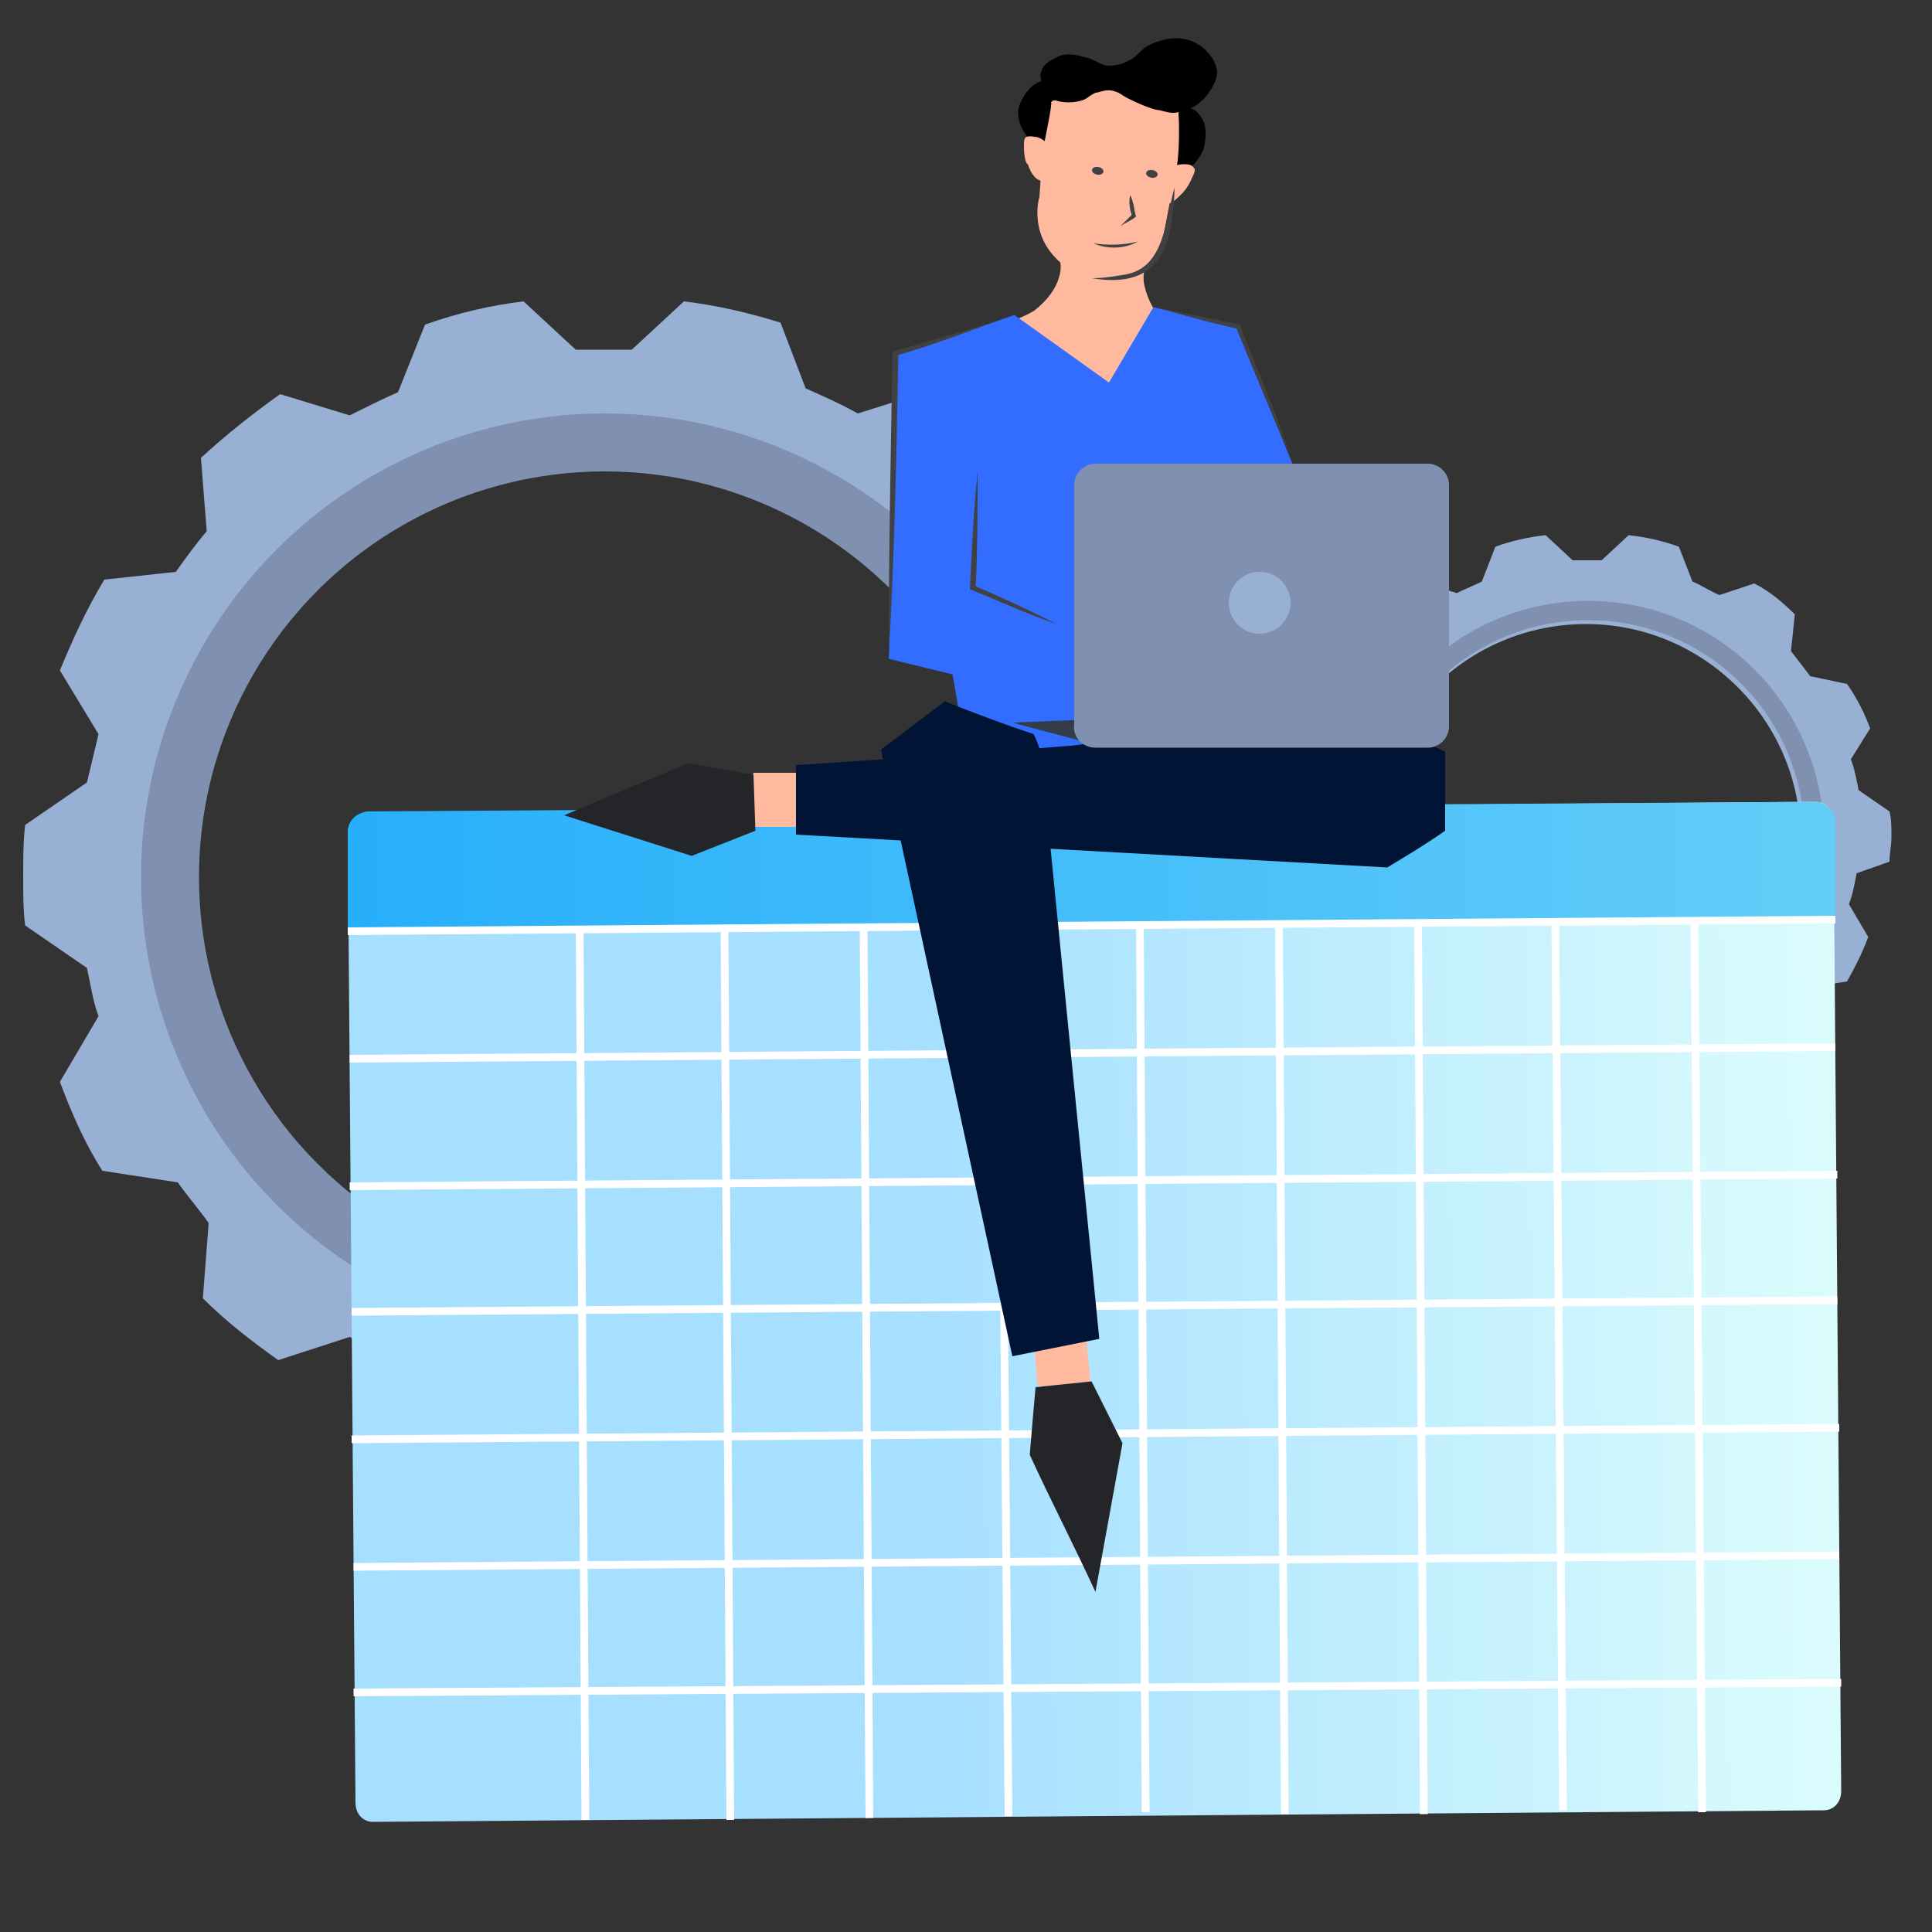 <?xml version="1.0" encoding="utf-8"?>
<!-- Generator: Adobe Illustrator 26.0.1, SVG Export Plug-In . SVG Version: 6.00 Build 0)  -->
<svg version="1.1" id="Layer_1" xmlns="http://www.w3.org/2000/svg" xmlns:xlink="http://www.w3.org/1999/xlink" x="0px" y="0px"
	 viewBox="0 0 100 100" style="enable-background:new 0 0 100 100;" xml:space="preserve">
<rect x="0" y="0" width="100" height="100" fill="#333333" stroke="none"/>
<style type="text/css">
	.st0{fill:#99B0D5;}
	.st1{fill:none;stroke:#7F90B1;stroke-miterlimit:10;}
	.st2{fill:none;stroke:#7F90B1;stroke-width:3;stroke-miterlimit:10;}
	.st3{fill:#FFB99E;}
	.st4{fill:#414042;}
	.st5{fill:url(#SVGID_1_);}
	.st6{fill:url(#SVGID_00000049921424495380284780000013675272818396700303_);}
	.st7{fill:none;stroke:#FFFFFF;stroke-width:0.4;stroke-miterlimit:10;}
	.st8{fill:#336DFF;}
	.st9{fill:#FFBA9F;}
	.st10{fill:#242528;}
	.st11{fill:#011435;}
	.st12{fill:#333D49;}
	.st13{fill:#7F90B1;}
</style>
<g>
	<path class="st0" d="M97.8,44.6c0-0.4,0.1-0.8,0.1-1.3c0-0.5,0-0.9-0.1-1.3l-1.6-1.1c-0.1-0.5-0.2-1.1-0.4-1.6l1-1.6
		c-0.3-0.8-0.7-1.6-1.2-2.3L93.7,35c-0.3-0.4-0.7-0.9-1-1.3l0.2-1.9c-0.6-0.6-1.3-1.2-2.1-1.6L89,30.8c-0.5-0.2-0.9-0.5-1.4-0.7
		l-0.7-1.8c-0.8-0.3-1.7-0.5-2.6-0.6l-1.4,1.3c-0.2,0-0.4,0-0.7,0c-0.3,0-0.6,0-0.8,0l-1.4-1.3c-0.9,0.1-1.8,0.3-2.6,0.6l-0.7,1.8
		c-0.4,0.2-0.9,0.4-1.3,0.6l-1.9-0.6c-0.8,0.5-1.5,1.1-2.1,1.7l0.2,2c-0.3,0.3-0.6,0.7-0.9,1.1l-2,0.3c-0.5,0.8-0.9,1.6-1.2,2.4
		l1,1.7c-0.1,0.4-0.2,0.9-0.3,1.3l-1.7,1.1c0,0.5-0.1,0.9-0.1,1.4c0,0.4,0,0.9,0.1,1.3l1.7,1.1c0.1,0.5,0.2,0.9,0.3,1.3l-1,1.8
		c0.3,0.8,0.7,1.6,1.2,2.4l2,0.3c0.3,0.4,0.6,0.7,0.9,1.1l-0.2,2c0.6,0.6,1.3,1.2,2.1,1.7l1.9-0.6c0.4,0.2,0.8,0.4,1.3,0.6l0.7,1.9
		c0.8,0.3,1.7,0.5,2.5,0.6l1.5-1.4c0.3,0,0.6,0,0.8,0c0.2,0,0.4,0,0.7,0l1.5,1.4c0.9-0.1,1.7-0.3,2.5-0.6l0.7-1.9
		c0.5-0.2,1-0.4,1.4-0.7l1.9,0.6c0.7-0.5,1.4-1,2-1.6l-0.2-2c0.4-0.4,0.7-0.8,1-1.3l1.9-0.3c0.4-0.7,0.8-1.5,1.1-2.3l-1-1.7
		c0.2-0.5,0.3-1.1,0.4-1.6L97.8,44.6z M82.1,54.4c-6.1,0-11.1-5-11.1-11.1S76,32.3,82.1,32.3s11.1,5,11.1,11.1S88.2,54.4,82.1,54.4z
		"/>
	<circle class="st1" cx="82.2" cy="43.3" r="11.7"/>
</g>
<g>
	<path class="st0" d="M61.3,47.8c0.1-0.8,0.1-1.6,0.1-2.4c0-0.9,0-1.7-0.1-2.6l-3-2.1c-0.2-1-0.4-2.1-0.7-3.1l1.8-3.2
		C58.7,33,58,31.5,57.1,30l-3.6-0.5c-0.6-0.8-1.2-1.6-1.9-2.4l0.3-3.6c-1.2-1.2-2.6-2.2-4-3.2l-3.5,1.1c-0.9-0.5-1.8-0.9-2.7-1.3
		l-1.3-3.4c-1.6-0.5-3.3-0.9-5-1.1l-2.7,2.5c-0.4,0-0.9,0-1.3,0c-0.5,0-1,0-1.6,0l-2.7-2.5c-1.7,0.2-3.4,0.6-5.1,1.2l-1.4,3.5
		c-0.9,0.4-1.7,0.8-2.5,1.2l-3.6-1.1c-1.4,1-2.8,2.1-4.1,3.3l0.3,3.8c-0.6,0.7-1.1,1.4-1.6,2.1L5.4,30c-0.9,1.5-1.6,3-2.3,4.7
		L5.1,38c-0.2,0.8-0.4,1.7-0.6,2.5l-3.2,2.2c-0.1,0.9-0.1,1.8-0.1,2.7c0,0.8,0,1.7,0.1,2.5l3.2,2.2c0.2,0.9,0.3,1.7,0.6,2.5l-2,3.4
		c0.6,1.6,1.3,3.2,2.2,4.6l3.9,0.6c0.5,0.7,1.1,1.4,1.6,2.1l-0.3,3.9c1.2,1.2,2.5,2.2,3.9,3.2l3.7-1.2c0.8,0.4,1.6,0.8,2.5,1.2
		l1.4,3.7c1.6,0.5,3.2,0.9,4.9,1.1l2.8-2.7c0.5,0,1,0.1,1.6,0.1c0.4,0,0.9,0,1.3,0l2.8,2.7c1.7-0.2,3.3-0.6,4.8-1.1l1.4-3.6
		c0.9-0.4,1.8-0.8,2.7-1.3l3.6,1.1c1.4-0.9,2.7-1.9,3.8-3.1l-0.3-3.8c0.7-0.8,1.3-1.6,1.9-2.4l3.7-0.5c0.8-1.4,1.5-2.9,2.1-4.4
		l-1.9-3.2c0.3-1,0.5-2,0.7-3.1L61.3,47.8z M31.3,66.6c-11.7,0-21.2-9.5-21.2-21.2s9.5-21.2,21.2-21.2s21.2,9.5,21.2,21.2
		S43,66.6,31.3,66.6z"/>
	<circle class="st2" cx="31.3" cy="45.4" r="22.5"/>
</g>
<path class="st3" d="M59.5,12.6c0.3,0.5-0.4,0.9-0.3,2c0.1,0.6,0.4,1.4,1,2c0.3,0.4,0.5,0.3,0.5,0.5c0.2,0.7-1.2,1.4-2.3,2.9
	c-1.2,1.5-1.2,2.8-1.6,2.7c-0.5,0-0.3-1.3-1.5-3.1c-0.6-0.9-1-1.5-1.8-2c-0.6-0.4-1.2-0.5-1.2-0.8c0-0.2,0.5-0.3,1.2-0.7
	c0,0,1-0.7,1.3-1.7c0.3-0.9-0.2-1.2,0.1-1.7C55.5,11.5,59,11.5,59.5,12.6z"/>
<path class="st3" d="M55.3,13.9c0.4,0.2,0.8,0.5,1.1,0.7c0.2,0.1,1.5,0.3,2.6-0.5c0.9-0.6,1.1-1.6,1.2-1.8l1-5.2
	c0.3-1.5-0.7-3-2.3-3.3l-1.5-0.3c-1.5-0.3-3,0.7-3.3,2.3c-0.1,1.5-0.2,3-0.3,4.4c-0.1,0.3-0.3,1.5,0.4,2.6
	C54.6,13.4,55,13.7,55.3,13.9z"/>
<path d="M60.9,9c0.2-0.1,0.5-0.2,0.8-0.4c0.1-0.1,0.4-0.4,0.6-0.9c0.1-0.4,0.1-0.7,0.1-0.7c0-0.2,0-0.6-0.2-0.9
	c-0.1-0.1-0.2-0.4-0.6-0.5c-0.1-0.1-0.3-0.1-0.3-0.1c0,0-0.1-0.1-0.2-0.1c-0.2,0.1-0.2,0.4-0.2,0.4c0,0,0,0,0.1,0c0,0,0,0.1,0,0.1
	c0.1,1.6-0.1,2.9-0.1,2.9C60.9,8.9,60.9,8.9,60.9,9z"/>
<path class="st3" d="M60.6,8.7c0.1-0.1,0.3-0.2,0.7-0.2c0.1,0,0.4,0,0.5,0.2c0.1,0.1,0,0.3-0.1,0.5c-0.2,0.5-0.5,0.8-0.5,0.8
	c-0.2,0.2-0.4,0.4-0.6,0.5c-0.2,0.1-0.4,0.1-0.5,0C59.7,10.3,59.9,9.1,60.6,8.7z"/>
<path d="M62.3,2.5c0.1,0.1,0.6,0.5,0.7,1.2c0,0.4-0.2,0.7-0.3,0.9c-0.1,0.1-0.2,0.4-0.6,0.7C62,5.4,61.6,5.7,61,5.8
	c-0.3,0.1-0.6,0-1-0.1c-0.2,0-0.8-0.2-1.6-0.6C58,4.9,58,4.8,57.6,4.7c-0.4-0.1-0.7,0.1-0.9,0.1C56.3,5,56.3,5.1,56,5.2
	c-0.7,0.2-1.6,0.1-1.9-0.4c-0.1-0.2-0.2-0.4-0.2-0.5c0-0.2-0.1-0.4,0-0.6C54,3.2,54.7,3,54.8,2.9c0.6-0.2,1.1,0,1.5,0.1
	c0.6,0.2,0.7,0.4,1.1,0.4c0.4,0,0.7-0.1,0.9-0.2c0.4-0.2,0.5-0.3,0.8-0.6c0.2-0.2,0.6-0.4,1-0.5C60.7,1.9,61.6,1.9,62.3,2.5z"/>
<path d="M54,7.7c-0.2-0.1-0.4-0.2-0.7-0.5c0,0,0,0,0,0c-0.7-0.7-0.6-1.5-0.6-1.5c0.1-0.5,0.4-0.9,0.5-1c0.2-0.3,0.7-0.6,1-0.5
	c0,0,0.2,0.1,0.1,0.6c0,0,0.1,0,0.2,0c0.2,0.1,0.2,0.3,0.1,0.4c0,0,0,0-0.1,0c0,0,0,0-0.1,0.1C54.5,5.3,54,7.6,54,7.7z"/>
<path class="st3" d="M54.2,7.5c0-0.1-0.2-0.3-0.5-0.4c-0.1,0-0.4-0.1-0.6,0c-0.1,0.1-0.1,0.2-0.1,0.5c0,0.5,0.1,0.9,0.2,0.9
	c0.1,0.3,0.2,0.5,0.4,0.7c0.1,0.1,0.3,0.2,0.5,0.2C54.4,9.3,54.6,8.1,54.2,7.5z"/>
<g>
	<path class="st4" d="M58.5,10.1c0.2,0.4,0.2,0.8,0.3,1.1c-0.2,0.2-0.5,0.3-0.8,0.5c0.2-0.2,0.4-0.4,0.6-0.6l0,0.1
		C58.5,10.9,58.4,10.5,58.5,10.1L58.5,10.1z"/>
</g>
<ellipse transform="matrix(0.178 -0.984 0.984 0.178 38.049 63.166)" class="st4" cx="56.8" cy="8.8" rx="0.2" ry="0.3"/>
<ellipse transform="matrix(0.178 -0.984 0.984 0.178 40.138 66.142)" class="st4" cx="59.7" cy="9" rx="0.2" ry="0.3"/>
<g>
	<g>
		<path class="st4" d="M60.8,9.7c-0.1,3-0.7,5.3-4.3,4.7c0.6,0,1.2-0.1,1.8-0.2C60.3,13.8,60.3,11.4,60.8,9.7L60.8,9.7z"/>
	</g>
</g>
<g>
	<path class="st4" d="M58.9,12.5c-0.7,0.4-1.6,0.4-2.3,0.1C57.4,12.7,58.1,12.7,58.9,12.5C58.9,12.5,58.1,12.7,58.9,12.5z"/>
</g>
<g>
	
		<linearGradient id="SVGID_1_" gradientUnits="userSpaceOnUse" x1="179.11" y1="246.809" x2="256.756" y2="246.809" gradientTransform="matrix(0.991 -7.423940e-03 -7.392895e-03 -0.986 -157.43 312.961)">
		<stop  offset="0.394" style="stop-color:#A7E0FF"/>
		<stop  offset="1" style="stop-color:#DBFCFD"/>
	</linearGradient>
	<path class="st5" d="M94.4,93.7l-75.1,0.6c-0.5,0-0.9-0.4-0.9-1L18,43.1c0-0.5,0.4-1,0.9-1L94,41.5c0.5,0,0.9,0.4,0.9,1l0.4,50.2
		C95.3,93.3,94.9,93.7,94.4,93.7z"/>
	
		<linearGradient id="SVGID_00000132806086138517364760000015488633468953942928_" gradientUnits="userSpaceOnUse" x1="178.122" y1="277.029" x2="255.749" y2="277.029" gradientTransform="matrix(0.992 -7.432627e-03 -7.494450e-03 -1 -156.553 323.498)">
		<stop  offset="1.978731e-03" style="stop-color:#27AFFB"/>
		<stop  offset="1" style="stop-color:#63CDF8"/>
	</linearGradient>
	<path style="fill:url(#SVGID_00000132806086138517364760000015488633468953942928_);" d="M95,47.6l-77,0.6l0-5.1c0-0.6,0.4-1,1-1.1
		L94,41.5c0.5,0,1,0.5,1,1L95,47.6z"/>
	<line class="st7" x1="18" y1="48.2" x2="95" y2="47.6"/>
	<line class="st7" x1="18.1" y1="54.8" x2="95" y2="54.2"/>
	<line class="st7" x1="18.1" y1="61.4" x2="95.1" y2="60.8"/>
	<line class="st7" x1="18.2" y1="67.9" x2="95.1" y2="67.3"/>
	<line class="st7" x1="18.2" y1="74.5" x2="95.2" y2="73.9"/>
	<line class="st7" x1="18.3" y1="81.1" x2="95.2" y2="80.5"/>
	<line class="st7" x1="18.3" y1="87.6" x2="95.3" y2="87.1"/>
	<line class="st7" x1="30.3" y1="94.2" x2="30" y2="48"/>
	<line class="st7" x1="37.8" y1="94.2" x2="37.5" y2="48"/>
	<line class="st7" x1="45" y1="94.1" x2="44.7" y2="47.9"/>
	<line class="st7" x1="52.2" y1="94" x2="51.8" y2="47.9"/>
	<line class="st7" x1="59.3" y1="93.8" x2="59" y2="47.8"/>
	<line class="st7" x1="66.5" y1="93.9" x2="66.2" y2="47.8"/>
	<line class="st7" x1="73.7" y1="93.9" x2="73.4" y2="47.7"/>
	<line class="st7" x1="80.9" y1="93.7" x2="80.5" y2="47.7"/>
	<line class="st7" x1="88.1" y1="93.8" x2="87.7" y2="47.6"/>
</g>
<path class="st8" d="M52.5,16.3c-2,0.7-4.1,1.4-6.1,2c1.2,7.1,2.5,14.2,3.7,21.2c1.2-0.2,2.5-0.5,3.7-0.7c3.2-0.2,6.5-0.5,9.7-0.7
	c1.6-3.6,3.1-7.2,4.7-10.9L64,16.9l-4.3-1l-2.3,3.9L52.5,16.3z"/>
<path class="st9" d="M41.7,42.8c-1.1,0-2.3,0-3.4,0c0.2-0.9,0.5-1.8,0.7-2.8c1.3,0,2.5,0,3.8,0C42.5,41,42.1,41.9,41.7,42.8z"/>
<path class="st10" d="M39,40.1l0.1,2.9l-3.3,1.3c-2.2-0.7-4.4-1.4-6.6-2.1c2.1-0.9,4.3-1.8,6.4-2.7C36.7,39.7,37.9,39.9,39,40.1z"/>
<path class="st11" d="M41.2,39.6c0,1.2,0,2.4,0,3.6l30.6,1.7c1-0.6,2-1.2,3-1.9c0-1.4,0-2.7,0-4.1c-1.6-0.7-3.2-1.5-4.8-2.2
	c-4.6,0.7-9.5,1.3-14.6,1.9C50.4,39,45.7,39.3,41.2,39.6z"/>
<path class="st9" d="M56.2,68.9c0.1,1.1,0.2,2.2,0.3,3.4c-0.9-0.2-1.9-0.4-2.8-0.6c-0.1-1.3-0.2-2.5-0.3-3.8
	C54.3,68.3,55.2,68.6,56.2,68.9z"/>
<path class="st11" d="M52.4,70.2c1.5-0.3,3-0.6,4.5-0.9c-1-10-2-20.1-3-30.2c-0.1-0.4-0.2-0.7-0.4-1.1c-1.5-0.5-3.1-1.1-4.6-1.7
	l-3.3,2.5L52.4,70.2z"/>
<path class="st8" d="M46.4,18.4c-0.1,5.2-0.2,10.5-0.4,15.7l9.8,2.4l-3-8.1l-4.5-10C47.6,18.4,47,18.4,46.4,18.4z"/>
<path class="st10" d="M53.6,71.8l2.9-0.3l1.6,3.2l-1.4,7.7c-1.1-2.4-2.3-4.7-3.4-7.1C53.4,74.1,53.5,72.9,53.6,71.8z"/>
<g>
	<path class="st12" d="M56.5,38.5c-1.4-0.4-2.7-0.7-4.1-1.1c2.6-0.1,5.2-0.2,7.8-0.4C58.9,37.5,57.7,38,56.5,38.5z"/>
	<path class="st13" d="M56.7,38.7h17.2c0.6,0,1.1-0.5,1.1-1.1V25.1c0-0.6-0.5-1.1-1.1-1.1H56.7c-0.6,0-1.1,0.5-1.1,1.1v12.4
		C55.5,38.1,56,38.7,56.7,38.7z"/>
	<ellipse class="st0" cx="65.2" cy="31.2" rx="1.6" ry="1.6"/>
</g>
<g>
	<path class="st4" d="M50.6,24.4c0,2,0,4-0.1,6l-0.1-0.1c1.4,0.6,2.9,1.3,4.3,2c-1.5-0.5-3-1.2-4.5-1.8
		C50.3,28.4,50.4,26.4,50.6,24.4L50.6,24.4z"/>
</g>
<g>
	<path class="st4" d="M52.5,16.3c-2,0.7-4,1.5-6.1,2.1l0.1-0.1c-0.1,5.2-0.2,10.5-0.5,15.7c0-5.3,0.1-10.5,0.2-15.8
		C48.3,17.6,50.4,17,52.5,16.3L52.5,16.3z"/>
</g>
<g>
	<path class="st4" d="M59.8,15.9c1.5,0.3,2.9,0.6,4.4,0.9l0,0.1c0.9,2.2,1.8,4.4,2.6,6.7c-1-2.2-1.9-4.4-2.8-6.6L64,17
		C62.6,16.7,61.2,16.3,59.8,15.9L59.8,15.9z"/>
</g>
</svg>
